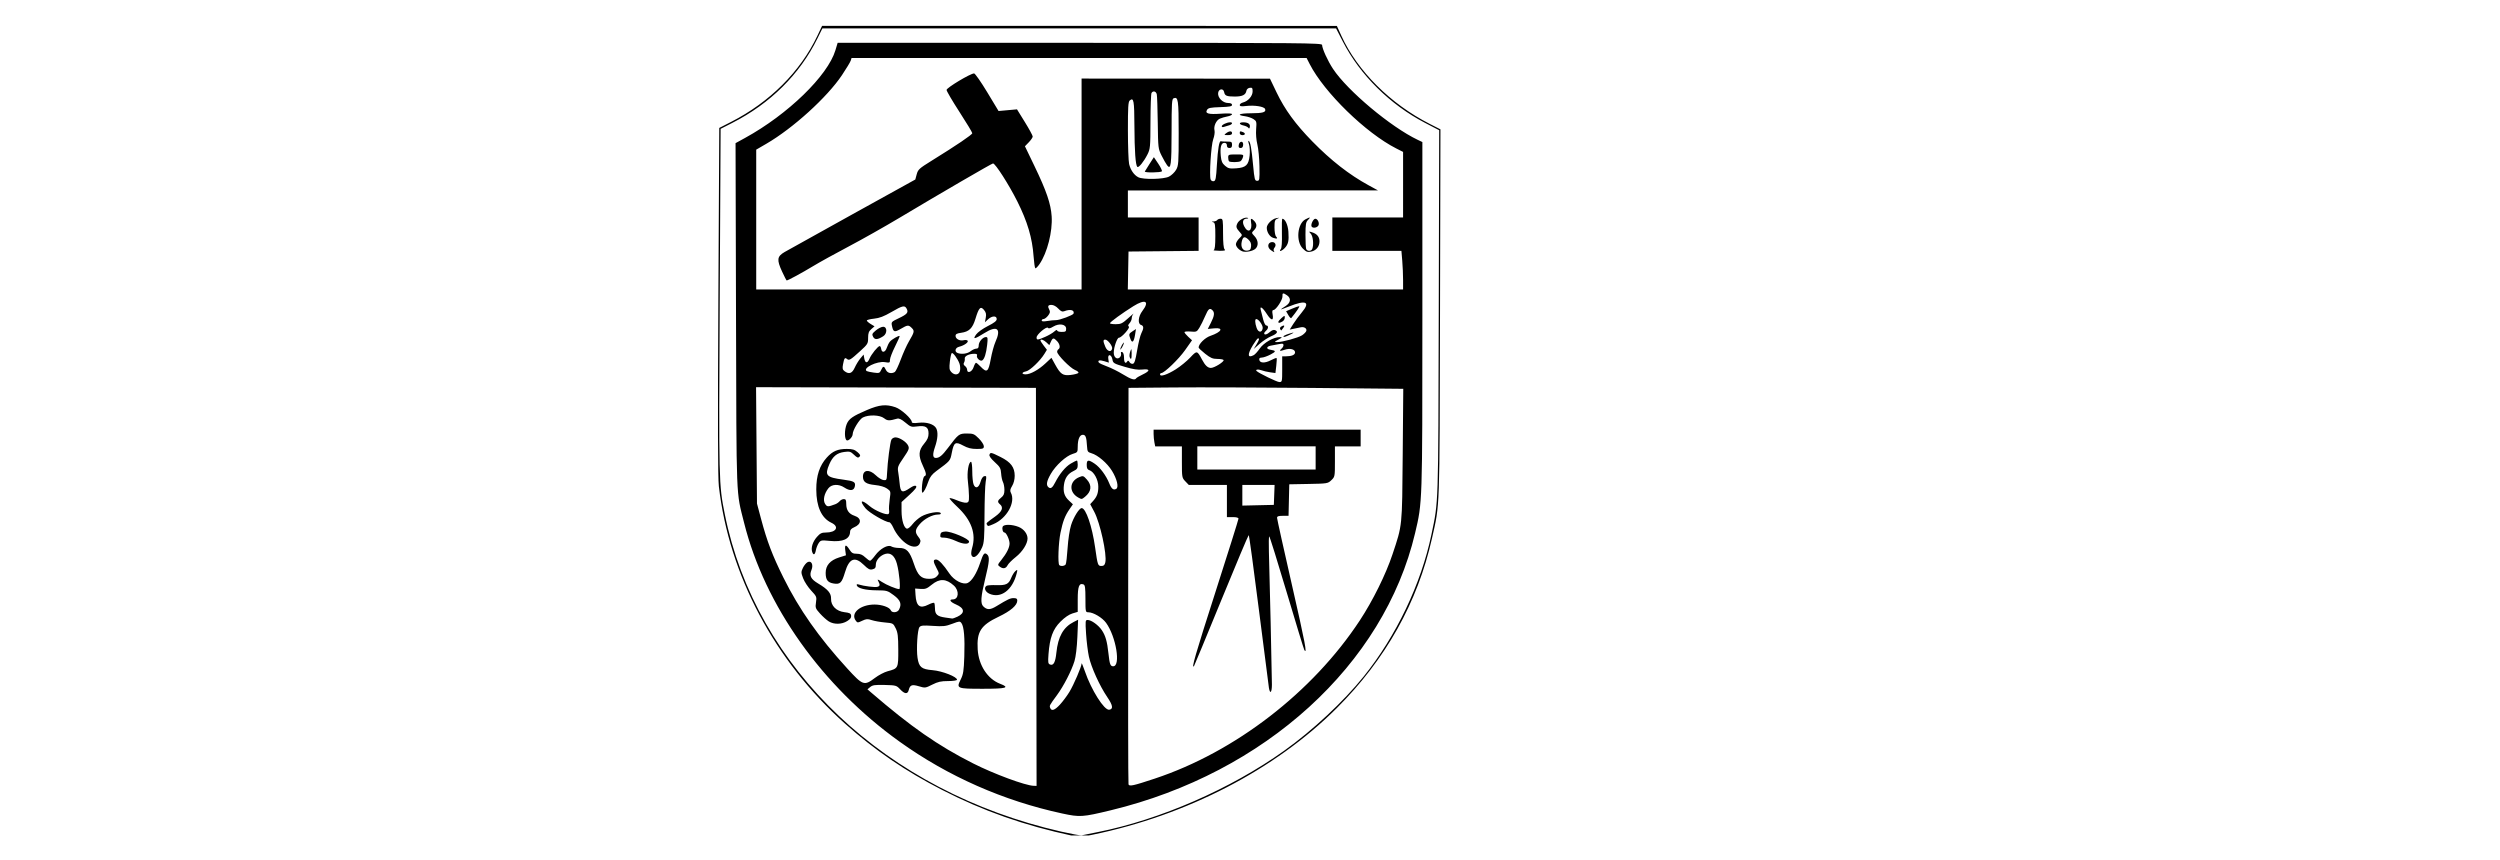 <?xml version="1.0" encoding="UTF-8" standalone="no"?>
<!-- Created with Inkscape (http://www.inkscape.org/) -->

<svg
   version="1.1"
   id="svg1"
   width="1244.16"
   height="428.16"
   viewBox="0 0 1244.16 428.16"
   sodipodi:docname="SWJTU_logo_horizontal.png"
   xmlns:inkscape="http://www.inkscape.org/namespaces/inkscape"
   xmlns:sodipodi="http://sodipodi.sourceforge.net/DTD/sodipodi-0.dtd"
   xmlns="http://www.w3.org/2000/svg"
   xmlns:svg="http://www.w3.org/2000/svg">
  <defs
     id="defs1">
    <clipPath
       clipPathUnits="userSpaceOnUse"
       id="clipPath10">
      <rect
         style="fill:#000000;fill-opacity:0.097"
         id="rect10"
         width="361.431"
         height="404.553"
         x="35.048"
         y="13.356" />
    </clipPath>
  </defs>
  <sodipodi:namedview
     id="namedview1"
     pagecolor="#ffffff"
     bordercolor="#000000"
     borderopacity="0.25"
     inkscape:showpageshadow="2"
     inkscape:pageopacity="0.0"
     inkscape:pagecheckerboard="0"
     inkscape:deskcolor="#d1d1d1"
     showgrid="false"
     showguides="true">
    <sodipodi:guide
       position="1245.157,426.017"
       orientation="0,-1"
       id="guide4"
       inkscape:locked="false" />
  </sodipodi:namedview>
  <g
     inkscape:groupmode="layer"
     inkscape:label="Image"
     id="g1">
    <g
       id="g3"
       clip-path="url(#clipPath10)"
       transform="translate(321.469,-2.143)">
      <g
         inkscape:label="Clip"
         id="g2">
        <path
           style="fill:#000000"
           d="m 212.316,418.087 c -24.108,-5.169 -44.435,-12.316 -64.96,-22.843 -18.382,-9.427 -33.212,-19.561 -48.357,-33.043 -34.881,-31.051 -57.665,-73.942 -62.724,-118.08 -0.491,-4.286 -0.564,-31.486 -0.245,-92.194 l 0.452,-86.114 5.837,-2.978 c 19.291,-9.842 34.516,-25.028 42.985,-42.875 l 2.354,-4.96 128.089,0.022 128.089,0.022 2.24,4.908 c 8.006,17.542 24.403,33.893 43.974,43.851 l 5.341,2.717 -0.213,91.52 c -0.233,99.971 -0.031,94.327 -3.999,112.02 -7.149,31.876 -23.053,60.226 -47.404,84.5 -30.743,30.646 -74.53,53.328 -121.678,63.029 -3.344,0.688 -6.265,1.22 -6.49,1.183 -0.225,-0.038 -1.706,-0.346 -3.29,-0.686 z m 12.48,-1.836 c 30.959,-6.123 66.202,-21.498 92.791,-40.48 14.236,-10.163 29.52,-24.423 39.584,-36.932 16.215,-20.154 28.584,-46.078 33.742,-70.718 3.525,-16.84 3.391,-12.764 3.63,-110.507 l 0.222,-90.667 -7.005,-3.64 c -17.399,-9.04 -32.414,-23.885 -40.931,-40.467 l -3.369,-6.56 H 215.628 87.796 l -2.442,4.96 c -8.786,17.845 -23.461,32.408 -42.377,42.056 l -5.818,2.967 -0.45,85.568 c -0.476,90.515 -0.457,91.309 2.498,106.079 15.417,77.063 80.166,138.226 167.348,158.081 5.104,1.162 9.712,2.009 10.24,1.882 0.528,-0.127 4.128,-0.858 8,-1.624 z m -17.6,-9.256 C 177.897,400.678 150.403,388.545 126.289,371.289 87.665,343.649 59.191,303.599 48.847,262.362 c -4.053,-16.156 -3.779,-9.155 -4.03,-103.129 l -0.229,-85.849 4.728,-2.595 c 21.333,-11.708 41.181,-30.973 44.981,-43.658 l 1.101,-3.674 H 215.937 c 111.427,0 120.54,0.08 120.554,1.053 0.027,1.841 2.837,7.992 5.455,11.937 7.229,10.897 28.704,28.883 42.125,35.284 l 2.325,1.109 v 86.249 c 0,93.807 0.029,92.948 -3.628,108.394 -15.497,65.466 -74.732,119.392 -151.506,137.929 -14.028,3.387 -15.311,3.471 -24.066,1.584 z m -12.958,-112.793 -0.162,-99.04 -69.641,-0.163 -69.641,-0.163 0.23,28.963 0.23,28.963 2.028,7.604 c 2.995,11.227 5.622,18.13 11.109,29.196 7.858,15.847 17.576,29.681 31.765,45.22 7.799,8.541 8.458,8.768 13.795,4.738 1.837,-1.387 4.67,-2.877 6.295,-3.312 5.336,-1.427 5.353,-1.462 5.326,-10.676 -0.02,-6.75 -0.237,-8.565 -1.28,-10.69 -1.236,-2.519 -1.323,-2.566 -5.416,-2.927 -2.288,-0.202 -5.229,-0.725 -6.536,-1.162 -2.035,-0.68 -2.713,-0.634 -4.726,0.321 -2.258,1.071 -2.384,1.068 -3.224,-0.081 -2.727,-3.729 2.286,-7.991 9.399,-7.991 3.616,0 7.475,1.368 8.044,2.851 0.537,1.399 3.268,1.232 4.06,-0.249 1.501,-2.805 0.82,-4.724 -2.57,-7.242 -3.103,-2.304 -3.441,-2.401 -8.479,-2.436 -5.551,-0.038 -9.445,-0.993 -9.915,-2.431 -0.204,-0.622 0.091,-0.748 1.043,-0.446 2.45,0.778 7.943,1.472 9.149,1.156 1.365,-0.357 1.481,-0.992 0.513,-2.802 -0.607,-1.134 -0.411,-1.096 1.76,0.337 2.281,1.506 7.29,3.582 8.642,3.582 0.796,0 0.039,-8.332 -1.148,-12.636 -1.063,-3.857 -3.018,-5.578 -5.598,-4.93 -2.607,0.654 -4.893,3.16 -4.893,5.363 0,1.55 -0.331,2.021 -1.652,2.353 -1.357,0.341 -2.132,-0.057 -4.344,-2.228 -4.451,-4.368 -7.278,-3.248 -9.348,3.705 -1.57,5.272 -2.412,6.11 -5.619,5.59 -2.984,-0.484 -3.997,-1.825 -3.997,-5.291 0,-3.711 2.233,-6.277 6.687,-7.68 l 3.407,-1.074 -0.331,-2.466 c -0.401,-2.99 0.353,-3.119 2.1,-0.362 1.076,1.698 1.707,2.055 3.63,2.055 1.665,0 2.853,0.501 4.172,1.76 1.015,0.968 2.117,1.742 2.45,1.721 0.333,-0.021 1.469,-1.221 2.525,-2.666 2.446,-3.346 6.368,-5.503 8.071,-4.439 0.655,0.409 2.401,0.744 3.879,0.744 3.69,0 5.245,1.659 7.278,7.764 1.978,5.941 3.644,7.596 7.639,7.596 1.91,0 3.043,-0.385 3.891,-1.322 1.17,-1.293 1.166,-1.379 -0.223,-4 -1.735,-3.276 -1.782,-4.278 -0.201,-4.278 1.251,0 3.555,2.434 6.626,7 2.303,3.423 6.759,5.712 9.07,4.659 2.072,-0.944 4.453,-4.753 6.156,-9.849 1.613,-4.823 2.141,-5.493 3.466,-4.393 1.409,1.169 1.24,3.387 -0.933,12.288 -2.143,8.776 -2.38,12.143 -0.956,13.567 1.861,1.861 3.441,1.856 6.528,-0.023 5.808,-3.535 6.908,-4.049 8.658,-4.049 1.32,0 1.77,0.313 1.77,1.231 0,2.334 -3.269,5.167 -9.257,8.022 -8.915,4.25 -10.974,7.458 -10.445,16.271 0.474,7.907 4.926,14.727 11.171,17.111 5.052,1.929 3.128,2.485 -8.613,2.485 -12.963,0 -13.26,-0.124 -11.019,-4.611 1.298,-2.599 1.554,-4.231 1.8,-11.468 0.315,-9.295 -0.158,-14.865 -1.408,-16.575 -0.772,-1.055 -1.026,-1.038 -4.603,0.317 -3.302,1.25 -4.532,1.383 -9.622,1.039 -4.895,-0.331 -5.973,-0.23 -6.686,0.629 -0.993,1.197 -1.607,10.943 -0.96,15.254 0.698,4.654 1.978,5.705 7.5,6.156 4.808,0.393 12.357,3.366 12.139,4.78 -0.055,0.354 -2.042,0.64 -4.45,0.64 -3.48,0 -5.053,0.354 -7.857,1.769 -3.414,1.723 -3.588,1.744 -6.643,0.825 -3.468,-1.044 -4.426,-0.683 -5.077,1.912 -0.534,2.128 -2.038,1.98 -4.281,-0.421 -1.794,-1.921 -2.079,-2.001 -7.665,-2.144 -4.807,-0.123 -6.039,0.05 -7.193,1.011 l -1.392,1.16 1.701,1.464 c 20.122,17.322 33.25,26.46 50.795,35.357 10.396,5.272 26.104,11.087 30.227,11.191 l 1.442,0.036 z M 91.036,311.422 c -1.056,-0.647 -3.028,-2.405 -4.382,-3.908 -2.306,-2.56 -2.435,-2.914 -2.034,-5.587 0.409,-2.728 0.304,-2.987 -2.391,-5.867 -1.55,-1.657 -3.344,-4.39 -3.987,-6.072 -1.088,-2.849 -1.097,-3.207 -0.135,-5.224 0.568,-1.191 1.609,-2.474 2.314,-2.851 1.873,-1.003 3.027,1.271 1.956,3.856 -1.197,2.891 -0.377,4.548 3.353,6.778 4.85,2.899 6.492,4.846 6.389,7.58 -0.13,3.447 2.634,6.214 6.669,6.678 2.567,0.295 3.162,0.604 3.322,1.725 0.139,0.978 -0.428,1.751 -1.996,2.72 -2.706,1.672 -6.512,1.745 -9.079,0.173 z m 79.84,-13.82 c -2.119,-0.955 -2.824,-3.024 -1.343,-3.939 0.405,-0.251 2.556,-0.397 4.78,-0.325 4.927,0.16 6.202,-0.46 7.471,-3.633 0.54,-1.35 1.487,-2.871 2.103,-3.379 1.036,-0.854 1.086,-0.778 0.657,0.996 -2.04,8.446 -7.922,12.869 -13.669,10.279 z m 5.275,-13.404 c -1.233,-0.902 -1.217,-0.975 0.714,-3.378 2.644,-3.29 4.092,-6.198 4.092,-8.217 0,-1.859 -1.651,-5.44 -2.508,-5.44 -0.795,0 -1.357,-1.751 -0.923,-2.88 0.496,-1.293 4.595,-1.252 7.923,0.079 2.601,1.041 4.483,3.495 4.454,5.809 -0.032,2.603 -2.553,6.567 -5.816,9.147 -1.863,1.473 -3.697,3.298 -4.075,4.056 -0.86,1.724 -2.229,2.017 -3.86,0.824 z m -14.182,-5.883 c -0.213,-0.554 -0.06,-2.1 0.34,-3.434 2.126,-7.096 -0.326,-13.924 -7.364,-20.508 -2.311,-2.162 -4.036,-4.095 -3.835,-4.297 0.202,-0.202 1.837,0.266 3.634,1.039 1.797,0.773 3.894,1.316 4.659,1.207 1.224,-0.174 1.388,-0.585 1.352,-3.398 -0.022,-1.76 -0.27,-5.072 -0.55,-7.36 -0.523,-4.272 0.351,-9.6 1.575,-9.6 0.339,0 0.615,2.14 0.615,4.758 0,2.617 0.289,5.518 0.642,6.447 0.923,2.429 2.614,1.807 3.48,-1.28 0.455,-1.621 1.149,-2.638 1.899,-2.783 1.076,-0.207 1.135,0.053 0.651,2.875 -0.292,1.706 -0.553,9.151 -0.579,16.543 -0.04,11.381 -0.22,13.829 -1.175,15.977 -1.95,4.385 -4.445,6.165 -5.346,3.815 z m -79.258,-1.566 c -0.656,-2.067 0.294,-5.026 2.372,-7.393 1.584,-1.804 2.375,-2.192 4.461,-2.192 5.201,0 6.84,-2.912 2.736,-4.86 -4.924,-2.337 -7.499,-8.017 -7.515,-16.58 -0.013,-6.891 1.629,-11.872 5.229,-15.862 2.883,-3.195 5.437,-4.298 9.946,-4.298 2.793,0 3.87,0.316 5.301,1.555 1.436,1.244 1.636,1.717 1,2.364 -0.639,0.649 -1.169,0.451 -2.69,-1.007 -1.713,-1.641 -2.184,-1.775 -4.928,-1.399 -3.602,0.494 -5.669,2.199 -7.343,6.059 -2.446,5.638 -1.583,6.583 7.045,7.722 5.365,0.708 6.164,1.215 5.581,3.538 -0.511,2.036 -2.46,2.174 -5.189,0.367 -2.814,-1.864 -6.304,-1.691 -7.944,0.394 -2.093,2.66 -2.779,5.982 -1.606,7.772 0.993,1.516 1.371,1.526 5.096,0.135 0.718,-0.268 1.69,-0.95 2.158,-1.515 0.469,-0.565 1.393,-1.027 2.054,-1.027 0.963,0 1.202,0.479 1.202,2.418 0,3.063 1.329,4.968 4.105,5.884 3.687,1.217 3.562,4.192 -0.241,5.768 -1.223,0.507 -1.944,1.267 -1.944,2.05 0,3.741 -3.516,5.356 -10.199,4.684 -4.084,-0.41 -4.435,-0.343 -5.401,1.037 -0.568,0.811 -1.211,2.421 -1.428,3.577 -0.446,2.379 -1.247,2.728 -1.856,0.808 z m 47.365,-3.721 c -2.64,-1.61 -5.523,-5.027 -6.977,-8.27 -0.669,-1.493 -1.567,-2.714 -1.994,-2.714 -1.914,0 -10.033,-4.744 -11.812,-6.901 -3.293,-3.995 -2.081,-4.657 2.051,-1.12 2.579,2.207 8.267,4.594 9.351,3.923 0.313,-0.193 0.45,-1.006 0.306,-1.807 -0.144,-0.8 -0.008,-3.268 0.304,-5.484 0.562,-3.995 0.55,-4.04 -1.316,-5.369 -1.195,-0.851 -3.407,-1.498 -6.06,-1.773 -4.422,-0.458 -5.934,-1.523 -5.934,-4.183 0,-3.443 3.194,-3.776 6.38,-0.665 1.251,1.221 2.991,2.301 3.867,2.4 1.511,0.17 1.601,-0.002 1.743,-3.34 0.242,-5.657 1.528,-15.584 2.177,-16.8 0.329,-0.616 1.235,-1.119 2.015,-1.118 2.005,0.003 5.473,2.268 6.319,4.126 0.634,1.393 0.368,2.08 -2.342,6.046 -2.849,4.17 -3.027,4.663 -2.605,7.23 0.249,1.515 0.561,3.982 0.695,5.481 0.408,4.589 1.247,4.975 5.109,2.354 1.69,-1.147 2.619,-1.438 3.09,-0.967 0.471,0.471 -0.518,1.764 -3.288,4.301 l -3.961,3.628 v 4.4 c 0,4.783 1.292,8.838 2.815,8.838 0.528,0 1.74,-1.022 2.693,-2.272 0.953,-1.249 2.912,-2.96 4.353,-3.801 3.002,-1.753 8.93,-2.788 9.616,-1.679 0.282,0.457 -0.204,0.717 -1.358,0.726 -2.753,0.021 -6.702,2.087 -9.003,4.708 -2.429,2.766 -2.573,4.072 -0.712,6.437 1.131,1.438 1.242,1.995 0.654,3.286 -0.872,1.915 -3.403,2.07 -6.176,0.379 z m 24.096,-1.696 c -1.883,-0.885 -4.423,-1.609 -5.645,-1.609 -1.937,0 -2.195,-0.184 -2.016,-1.44 0.162,-1.141 0.67,-1.474 2.445,-1.605 2.796,-0.206 11.84,3.595 11.84,4.977 0,1.548 -2.947,1.404 -6.624,-0.323 z m 15.549,-8.064 c -0.493,-0.798 -0.464,-0.827 4.034,-4.048 3.529,-2.526 4.318,-4.545 2.4,-6.137 -1.347,-1.118 -1.203,-1.865 0.64,-3.314 1.229,-0.967 1.6,-1.85 1.6,-3.814 0,-1.406 -0.325,-3.163 -0.722,-3.904 -0.397,-0.742 -0.808,-2.667 -0.913,-4.278 -0.167,-2.567 -0.561,-3.266 -3.185,-5.653 -1.905,-1.733 -2.861,-3.072 -2.628,-3.68 0.494,-1.287 0.739,-1.237 5.527,1.14 5.091,2.527 7.041,5.12 7.038,9.36 -0.001,1.819 -0.494,3.751 -1.288,5.053 -0.971,1.592 -1.127,2.404 -0.638,3.318 2.539,4.745 -1.986,12.876 -8.734,15.696 -2.738,1.144 -2.595,1.132 -3.132,0.263 z m -32.274,-19.903 c 0.21,-2.192 0.72,-4.072 1.144,-4.213 1.128,-0.376 0.947,-1.551 -0.829,-5.365 -2.272,-4.881 -2.119,-7.489 0.634,-10.784 1.712,-2.05 2.24,-3.265 2.24,-5.158 0,-3.161 -1.485,-4.07 -5.702,-3.49 -2.825,0.388 -3.22,0.259 -5.818,-1.912 -1.979,-1.653 -3.173,-2.219 -4.114,-1.949 -3.966,1.137 -4.812,1.109 -6.498,-0.217 -2.117,-1.666 -7.689,-1.851 -10.588,-0.352 -1.749,0.905 -5.014,6.286 -5.033,8.296 -0.013,1.348 -1.981,3.441 -2.904,3.087 -1.226,-0.47 -1.258,-5.271 -0.055,-8.15 1.101,-2.634 3.032,-3.967 10.117,-6.985 6.207,-2.644 9.447,-2.956 14.124,-1.363 2.895,0.986 8.152,5.75 8.152,7.387 0,0.522 1.026,0.622 3.449,0.337 3.914,-0.46 7.595,0.704 8.688,2.746 1.009,1.886 0.797,5.213 -0.589,9.243 -1.306,3.796 -1.18,5.52 0.403,5.52 1.733,0 3.192,-1.2 5.992,-4.927 5.241,-6.979 5.573,-7.233 9.453,-7.233 3.184,0 3.684,0.208 5.96,2.485 1.367,1.367 2.485,3.095 2.485,3.84 0,1.219 -0.36,1.355 -3.593,1.355 -2.675,0 -4.388,-0.433 -6.703,-1.692 -3.876,-2.109 -4.621,-1.632 -5.654,3.622 -0.796,4.048 -0.65,3.876 -7.729,9.104 -2.071,1.53 -3.156,2.93 -3.862,4.987 -1.182,3.441 -2.409,5.74 -3.064,5.74 -0.265,0 -0.311,-1.781 -0.103,-3.958 z M 253.22,389.624 c 39.943,-13.245 78.524,-42.989 101.982,-78.622 6.547,-9.944 13.006,-23.002 16.345,-33.044 4.918,-14.79 4.76,-13.238 5.065,-49.598 l 0.275,-32.722 -45.646,-0.441 c -25.105,-0.242 -55.87,-0.349 -68.366,-0.238 l -22.72,0.203 -0.164,98.24 c -0.09,54.032 -0.019,98.623 0.159,99.091 0.424,1.114 2.295,0.704 13.069,-2.869 z m 56.803,-45.182 c -0.195,-1.144 -2.45,-18.712 -5.01,-39.04 -2.56,-20.328 -4.829,-36.96 -5.04,-36.96 -0.212,0 -6.37,14.616 -13.685,32.48 -7.315,17.864 -13.415,32.6 -13.556,32.747 -1.413,1.475 0.614,-5.534 10.569,-36.538 6.367,-19.829 11.576,-36.412 11.576,-36.851 0,-0.519 -1.006,-0.798 -2.88,-0.798 h -2.88 v -8 -8 h -9.48 -9.48 l -1.72,-1.795 c -1.674,-1.747 -1.72,-2.002 -1.72,-9.6 v -7.805 h -6.64 -6.64 l -0.4,-2 c -0.22,-1.1 -0.4,-2.972 -0.4,-4.16 v -2.16 h 51.52 51.52 v 4.16 4.16 h -6.4 -6.4 v 7.56 c 0,7.429 -0.031,7.59 -1.776,9.262 -1.741,1.668 -1.967,1.705 -11.36,1.88 l -9.584,0.178 -0.18,7.84 -0.18,7.84 h -2.86 c -2.158,0 -2.86,0.244 -2.86,0.993 0,0.546 3.327,15.555 7.394,33.353 6.572,28.765 7.759,34.999 6.172,32.412 -0.245,-0.399 -4.179,-13.279 -8.743,-28.621 -4.564,-15.343 -8.482,-27.896 -8.708,-27.896 -0.226,0 -0.304,3.384 -0.174,7.52 0.354,11.254 1.506,62.012 1.503,66.24 -0.003,3.984 -0.92,4.966 -1.495,1.6 z m 2.64,-96 0.187,-4.96 h -8.027 -8.027 v 5.14 5.14 l 7.84,-0.18 7.84,-0.18 z m 20.613,-18.4 v -5.76 h -29.44 -29.44 v 5.76 5.76 h 29.44 29.44 z m -127.211,122.72 c 1.382,-1.496 3.483,-4.317 4.669,-6.27 2.186,-3.598 6.049,-12.594 6.079,-14.157 0.009,-0.469 0.735,1.255 1.613,3.833 3.165,9.293 9.631,19.536 12.107,19.18 2.137,-0.308 1.852,-2.161 -0.973,-6.321 -3.783,-5.57 -7.986,-14.836 -9.121,-20.105 -0.531,-2.464 -1.163,-7.576 -1.405,-11.36 -0.419,-6.543 -0.379,-6.88 0.807,-6.88 1.787,0 5.324,2.552 7.014,5.06 1.86,2.76 2.67,5.603 3.32,11.658 0.573,5.331 0.942,6.323 2.353,6.323 3.857,0 1.447,-14.731 -3.535,-21.608 -1.885,-2.603 -6.381,-5.272 -8.879,-5.272 -1.349,0 -1.398,-0.237 -1.398,-6.74 0,-5.426 -0.189,-6.813 -0.968,-7.112 -2.178,-0.836 -2.872,0.958 -2.872,7.429 v 6.22 l -2.656,0.796 c -1.69,0.506 -3.856,1.998 -5.955,4.101 -3.771,3.779 -5.317,7.992 -5.936,16.17 -0.312,4.124 -0.214,4.76 0.788,5.145 1.704,0.654 2.642,-1.109 3.132,-5.883 0.821,-8.01 3.469,-12.706 8.64,-15.317 l 2.173,-1.098 -0.362,8.545 c -0.221,5.222 -0.782,9.911 -1.444,12.06 -1.495,4.854 -5.372,12.378 -8.742,16.965 -3.747,5.099 -3.783,5.167 -3.332,6.342 0.655,1.706 2.247,1.151 4.882,-1.702 z m -51.015,-43.729 c 3.848,-1.826 3.553,-4.227 -0.746,-6.07 -2.882,-1.235 -3.69,-2.52 -1.586,-2.52 2.973,0 3.305,-4.349 0.525,-6.88 -3.842,-3.497 -7.128,-3.625 -11.028,-0.429 -2.392,1.96 -3.19,2.263 -5.525,2.094 l -2.729,-0.197 0.195,3.175 c 0.346,5.63 2.149,7.006 6.365,4.855 1.384,-0.706 2.697,-1.105 2.916,-0.885 0.22,0.22 0.399,1.468 0.399,2.774 0,2.934 1.146,3.96 5.033,4.505 1.632,0.229 3.212,0.454 3.511,0.501 0.299,0.047 1.501,-0.369 2.671,-0.924 z m 53.835,-26.015 c 0.267,-0.431 0.696,-4.103 0.955,-8.16 0.272,-4.262 1.003,-9.073 1.732,-11.396 1.238,-3.945 4.049,-8.46 5.266,-8.46 2.094,0 5.192,9.052 6.681,19.52 1.281,9.008 1.375,9.28 3.189,9.28 1.134,0 1.605,-0.449 1.905,-1.818 0.866,-3.945 -2.578,-19.638 -5.523,-25.163 l -2.009,-3.769 1.297,-1.425 c 2.091,-2.296 2.737,-4.024 2.737,-7.314 0,-3.444 -2.197,-7.466 -4.472,-8.188 -0.961,-0.305 -1.288,-0.966 -1.288,-2.606 0,-2.649 0.785,-2.766 3.983,-0.593 2.656,1.805 5.682,5.893 7.236,9.778 1.103,2.756 2.126,3.548 3.493,2.703 1.315,-0.813 0.338,-4.895 -2.136,-8.925 -2.368,-3.857 -7.06,-7.879 -10.254,-8.79 -1.819,-0.519 -2.017,-0.832 -2.171,-3.43 -0.271,-4.596 -0.689,-5.739 -2.099,-5.739 -1.577,0 -2.532,2.272 -2.532,6.02 0,2.628 -0.1,2.767 -2.499,3.486 -3.299,0.988 -8.489,5.728 -10.914,9.967 -2.1,3.67 -2.422,5.576 -1.125,6.652 1.089,0.904 1.962,0.264 3.337,-2.445 2.145,-4.223 5.111,-7.807 7.731,-9.343 1.442,-0.845 2.813,-1.537 3.046,-1.537 0.233,0 0.424,0.955 0.424,2.121 0,1.789 -0.346,2.287 -2.209,3.175 -2.719,1.297 -4.2,3.464 -4.648,6.801 -0.477,3.555 0.21,5.719 2.493,7.851 l 1.963,1.834 -1.65,2.389 c -2.289,3.315 -3.347,6.07 -4.53,11.802 -1.018,4.928 -1.398,15.274 -0.592,16.08 0.703,0.703 2.663,0.483 3.182,-0.357 z m 6.311,-33.239 c -4.779,-2.628 -4.571,-8.111 0.387,-10.165 1.945,-0.806 2.12,-0.751 3.865,1.202 2.604,2.914 2.26,5.957 -0.967,8.571 -1.605,1.3 -1.628,1.303 -3.285,0.391 z m 101.44,-63.897 v -6.4 l 1.76,-0.009 c 3.003,-0.015 4.64,-0.711 4.64,-1.974 0,-1.565 -2.579,-2.199 -5.212,-1.281 -2.343,0.817 -2.926,0.601 -1.523,-0.564 0.537,-0.445 0.975,-1.239 0.975,-1.764 0,-0.737 -0.474,-0.858 -2.08,-0.531 -1.144,0.233 -3.029,0.586 -4.189,0.786 -2.227,0.383 -2.483,1.678 -0.398,2.014 3.066,0.493 3.11,0.887 0.267,2.386 -1.584,0.835 -3.549,1.531 -4.367,1.547 -1.063,0.021 -1.426,0.348 -1.273,1.149 0.314,1.648 2.783,1.724 5.748,0.179 1.433,-0.747 2.723,-1.242 2.865,-1.099 0.143,0.143 0.069,1.881 -0.164,3.863 l -0.424,3.604 -2.633,-0.366 c -1.448,-0.201 -3.434,-0.669 -4.413,-1.04 -1.558,-0.59 -3.075,-0.331 -2.326,0.398 1.125,1.095 10.163,5.484 11.307,5.492 1.398,0.009 1.44,-0.178 1.44,-6.391 z m -72.686,4.554 c 0.192,-0.311 1.649,-1.177 3.238,-1.923 3.855,-1.812 3.788,-2.911 -0.152,-2.466 -2.211,0.25 -4.61,-0.12 -8.795,-1.357 -5.387,-1.592 -5.776,-1.822 -6.085,-3.607 -0.457,-2.641 -2.452,-3.015 -2.066,-0.387 l 0.28,1.907 -2.306,-0.708 c -2.313,-0.71 -3.392,-0.451 -2.711,0.651 0.2,0.324 2.034,1.198 4.075,1.943 2.041,0.744 5.578,2.5 7.86,3.903 4.139,2.544 6.001,3.115 6.663,2.044 z m -28.801,-2.659 c 0.362,-0.357 -0.29,-0.955 -1.669,-1.531 -2.414,-1.009 -8.845,-7.565 -8.845,-9.018 0,-0.479 0.288,-1.049 0.64,-1.266 1.044,-0.645 0.732,-2.54 -0.665,-4.039 -1.685,-1.809 -2.164,-1.765 -3.098,0.286 l -0.769,1.687 -1.455,-1.367 c -1.402,-1.317 -2.973,-1.818 -2.973,-0.948 0,0.231 0.724,1.369 1.609,2.529 l 1.609,2.11 -1.224,2.013 c -2.107,3.464 -7.209,8.339 -9.13,8.724 -2.263,0.453 -2.401,1.485 -0.199,1.485 2.35,0 6.43,-2.261 9.847,-5.458 l 2.971,-2.779 1.825,3.318 c 2.685,4.881 3.872,5.682 7.731,5.221 1.76,-0.21 3.467,-0.646 3.793,-0.968 z m 48.59,-1.881 c 2.25,-1.421 5.452,-4.039 7.116,-5.817 3.338,-3.569 3.442,-3.551 5.872,1.003 1.581,2.963 2.855,4.16 4.432,4.16 1.719,0 6.777,-3.163 6.297,-3.939 -0.184,-0.298 -1.588,-0.541 -3.119,-0.541 -2.285,0 -3.369,-0.462 -6.042,-2.575 -1.792,-1.416 -3.257,-2.814 -3.257,-3.105 0,-1.746 3.154,-4.872 5.84,-5.789 5.68,-1.939 6.825,-4.225 1.879,-3.75 l -3.161,0.304 1.561,-3.081 c 1.733,-3.42 1.941,-5.048 0.793,-6.196 -1.373,-1.373 -2.086,-0.807 -3.679,2.923 -0.862,2.018 -2.158,4.624 -2.88,5.792 -1.24,2.004 -1.483,2.108 -4.353,1.854 -1.672,-0.148 -3.04,-0.007 -3.04,0.313 0,0.32 0.844,1.358 1.877,2.306 l 1.877,1.724 -3.481,4.941 c -3.16,4.485 -10.325,11.379 -11.825,11.379 -0.334,0 -0.607,0.324 -0.607,0.72 0,1.277 3.634,0.07 7.903,-2.626 z m -107.447,0.737 c 0.219,-0.995 0.09,-2.616 -0.285,-3.604 -0.946,-2.488 -3.204,-5.547 -3.815,-5.169 -0.279,0.172 -0.706,2.077 -0.95,4.234 -0.365,3.229 -0.25,4.135 0.655,5.134 1.701,1.879 3.918,1.579 4.396,-0.595 z m -52.393,-1.532 c 0.669,-1.485 1.937,-3.556 2.817,-4.603 l 1.6,-1.902 0.32,1.83 c 0.449,2.569 1.592,2.672 2.602,0.234 0.917,-2.214 4.224,-6.299 5.1,-6.299 0.291,0 0.621,0.648 0.734,1.44 0.298,2.099 2.021,1.761 2.765,-0.543 0.352,-1.091 1.052,-2.478 1.553,-3.082 0.956,-1.151 4.485,-3.189 4.865,-2.809 0.121,0.121 -0.914,2.477 -2.299,5.234 -1.386,2.758 -2.52,5.729 -2.52,6.603 0,1.493 -0.152,1.563 -2.496,1.167 -3.9,-0.659 -11.372,3.018 -9.049,4.454 0.307,0.19 1.868,0.525 3.468,0.744 2.695,0.369 2.965,0.275 3.676,-1.285 0.956,-2.098 1.44,-2.115 2.365,-0.084 0.742,1.629 2.794,2.115 4.463,1.056 0.455,-0.289 1.784,-3.092 2.955,-6.23 1.17,-3.138 2.976,-7.146 4.012,-8.906 2.776,-4.714 2.904,-5.302 1.472,-6.735 -1.633,-1.633 -2.067,-1.6 -5.514,0.42 -3.127,1.832 -3.709,1.637 -4.361,-1.463 -0.412,-1.957 -0.309,-2.072 3.411,-3.84 4.178,-1.985 4.901,-2.867 3.894,-4.749 -0.96,-1.793 -1.998,-1.563 -7.586,1.684 -3.743,2.175 -5.939,3.012 -8.625,3.29 -1.982,0.205 -3.604,0.624 -3.604,0.932 0,0.308 0.86,1.083 1.912,1.722 l 1.912,1.163 -1.592,1.384 c -1.27,1.104 -1.592,1.987 -1.592,4.367 0,2.838 -0.191,3.156 -3.933,6.564 -4.898,4.46 -5.513,4.826 -6.604,3.921 -1.05,-0.872 -1.369,-0.427 -1.963,2.738 -0.369,1.965 -0.227,2.601 0.742,3.335 2.237,1.694 3.787,1.161 5.1,-1.753 z m 9.165,-15.317 c -0.688,-1.285 -0.541,-1.63 1.377,-3.231 1.181,-0.986 2.806,-1.792 3.611,-1.792 2.064,0 2.081,3.421 0.024,4.719 -2.804,1.769 -4.184,1.852 -5.012,0.304 z m 49.972,15.137 c 0.407,-1.232 0.951,-2.24 1.21,-2.24 0.259,0 1.298,0.864 2.31,1.92 3.111,3.247 3.857,2.69 5.038,-3.769 0.572,-3.129 1.611,-6.945 2.307,-8.48 3.047,-6.715 0.9,-8.452 -5.492,-4.444 -4.972,3.117 -5.932,3.275 -4.078,0.671 0.775,-1.089 3.325,-2.92 5.804,-4.168 3.238,-1.631 4.421,-2.567 4.421,-3.498 0,-1.76 -2.375,-1.667 -4.335,0.168 l -1.538,1.44 0.424,-2.271 c 0.327,-1.755 0.132,-2.628 -0.858,-3.84 -1.707,-2.09 -2.583,-1.203 -4.253,4.308 -1.469,4.849 -3.175,6.507 -7.255,7.054 -2.027,0.272 -2.665,0.638 -2.665,1.531 0,1.523 2.115,2.634 4.077,2.142 0.849,-0.213 1.728,-0.089 1.954,0.276 0.486,0.786 -1.788,2.376 -4.271,2.986 -1.95,0.48 -2.427,2.461 -0.748,3.105 1.993,0.765 4.894,0.367 6.493,-0.892 0.895,-0.704 2.164,-1.28 2.821,-1.28 0.847,0 1.194,-0.465 1.194,-1.6 0,-1.811 2.034,-4.16 3.603,-4.16 0.898,0 0.981,0.542 0.601,3.9 -0.492,4.353 -1.352,7.044 -2.47,7.735 -0.996,0.615 -3.02,-1.277 -2.583,-2.415 0.241,-0.628 -0.147,-0.9 -1.282,-0.9 -2.692,0 -5.011,1.158 -4.806,2.399 0.101,0.616 -0.069,1.524 -0.377,2.018 -0.374,0.597 -0.208,1.156 0.496,1.671 0.582,0.425 1.058,1.246 1.058,1.823 0,2.069 2.422,1.168 3.2,-1.191 z m 81.408,-8.456 c 0.599,-3.589 1.535,-7.388 2.08,-8.443 1.292,-2.498 1.254,-3.732 -0.128,-4.17 -1.766,-0.561 -1.423,-4.233 0.649,-6.949 3.76,-4.93 1.498,-6.128 -4.492,-2.377 -5.631,3.526 -11.595,7.869 -11.641,8.476 -0.02,0.264 1.272,0.48 2.871,0.48 2.568,0 3.297,-0.353 6.24,-3.018 1.833,-1.66 2.973,-2.61 2.533,-2.112 -0.44,0.498 -0.8,1.474 -0.8,2.168 0,0.694 -0.493,1.806 -1.095,2.471 -0.765,0.845 -0.877,1.344 -0.371,1.656 0.858,0.53 -3.572,5.555 -4.897,5.555 -0.928,0 -2.571,4.726 -2.587,7.442 -0.013,2.272 1.546,3.578 2.915,2.441 0.552,-0.459 0.873,-1.336 0.712,-1.95 -0.198,-0.756 -0.005,-1.007 0.596,-0.776 0.546,0.21 0.888,1.298 0.888,2.832 0,2.426 0.749,3.229 1.651,1.769 0.303,-0.49 0.64,-0.376 1.05,0.357 0.332,0.593 1.084,0.988 1.671,0.877 0.824,-0.156 1.316,-1.693 2.156,-6.728 z m -3.729,3.357 c -0.198,-0.516 -0.068,-1.74 0.29,-2.72 0.622,-1.704 0.652,-1.664 0.7,0.939 0.051,2.768 -0.341,3.473 -0.99,1.781 z M 236.041,175.962 c 0,-0.352 0.412,-1.36 0.915,-2.24 0.503,-0.88 0.915,-1.312 0.915,-0.96 0,0.352 -0.412,1.36 -0.915,2.24 -0.503,0.88 -0.915,1.312 -0.915,0.96 z m 5.098,-5.057 c -0.93,-2.446 -0.874,-2.658 1.03,-3.905 l 1.694,-1.11 -0.447,2.796 c -0.58,3.627 -1.428,4.454 -2.277,2.219 z m 61.345,7.976 c 0.618,-0.331 1.967,-1.817 2.996,-3.303 1.988,-2.869 6.926,-5.7 9.875,-5.662 1.492,0.019 1.449,0.103 -0.64,1.247 -2.086,1.142 -2.13,1.227 -0.64,1.242 2.536,0.025 10.561,-2.166 12.439,-3.396 0.941,-0.616 1.881,-1.565 2.089,-2.108 0.47,-1.226 -0.98,-2.241 -2.688,-1.882 -0.704,0.148 -2.237,0.466 -3.407,0.707 l -2.127,0.438 1.75,-2.781 c 0.963,-1.53 2.891,-4.137 4.285,-5.795 4.438,-5.277 2.045,-6.33 -6.521,-2.87 -2.146,0.867 -3.901,1.489 -3.901,1.382 0,-0.106 1.008,-0.816 2.24,-1.578 2.644,-1.634 2.985,-3.886 0.818,-5.404 -1.938,-1.357 -2.425,-1.255 -2.281,0.481 0.139,1.681 -3.229,6.808 -4.486,6.829 -0.594,0.01 -0.714,0.627 -0.423,2.18 0.634,3.377 -0.654,3.267 -2.91,-0.249 -2.145,-3.343 -3.644,-4.24 -2.938,-1.758 0.225,0.792 0.741,2.808 1.145,4.48 0.419,1.732 1.1,3.04 1.585,3.04 1.146,0 1.078,1.574 -0.11,2.56 -0.528,0.438 -0.96,1.049 -0.96,1.358 0,0.98 1.469,0.607 2.899,-0.736 0.828,-0.778 1.806,-1.135 2.441,-0.892 1.825,0.7 1.162,1.825 -1.789,3.039 -1.564,0.643 -4.178,2.344 -5.809,3.779 l -2.965,2.61 1.329,-2.179 c 1.422,-2.332 1.635,-3.139 0.829,-3.139 -0.278,0 -1.43,1.526 -2.56,3.391 -2.849,4.7 -2.68,6.633 0.433,4.967 z m 14.791,-9.334 c 0,-0.374 2.039,-1.201 4.48,-1.817 0.88,-0.222 0.448,0.15 -0.96,0.827 -2.718,1.307 -3.52,1.533 -3.52,0.99 z m -1.618,-3.533 c -0.256,-0.415 -0.069,-1.006 0.416,-1.313 1.464,-0.927 2.052,-0.648 1.141,0.542 -0.471,0.616 -0.91,1.211 -0.974,1.323 -0.064,0.111 -0.327,-0.137 -0.583,-0.552 z m -0.942,-3.696 c 0,-0.289 0.72,-1.151 1.6,-1.916 1.542,-1.34 1.6,-1.345 1.6,-0.138 0,0.689 -0.557,1.551 -1.238,1.916 -1.494,0.799 -1.962,0.832 -1.962,0.138 z m 4.969,-3.372 -1.102,-1.921 2.92,-1.252 c 1.606,-0.688 3.208,-1.252 3.56,-1.252 0.513,0 -1.214,2.606 -3.905,5.892 -0.204,0.249 -0.866,-0.412 -1.473,-1.468 z m -87.672,16.646 c 0.242,-1.258 -2.209,-4.43 -3.423,-4.43 -1.158,0 -1.15,0.754 0.034,3.59 0.985,2.359 3,2.858 3.389,0.84 z m -33.378,-5.787 c 1.717,-0.746 3.769,-1.948 4.561,-2.672 0.792,-0.723 1.44,-0.977 1.44,-0.563 0,0.432 0.952,0.752 2.24,0.752 1.952,0 2.24,-0.202 2.24,-1.571 0,-2.29 -3.472,-2.863 -6.434,-1.062 -1.48,0.9 -2.294,1.089 -2.596,0.601 -0.596,-0.964 -5.664,3.277 -5.679,4.752 -0.015,1.435 0.44,1.409 4.227,-0.237 z m 108.294,-4.313 c 0.203,-1.426 -2.002,-4.571 -3.204,-4.571 -0.741,0 -0.657,1.999 0.186,4.417 0.834,2.391 2.687,2.486 3.019,0.154 z m -102.867,-4.027 c 1.789,0.032 8.489,-2.47 8.741,-3.264 0.566,-1.777 -1.656,-2.338 -4.642,-1.173 -0.961,0.375 -1.693,0.05 -2.977,-1.325 -1.027,-1.099 -2.363,-1.823 -3.366,-1.823 -1.775,0 -2.043,0.655 -1.037,2.534 0.47,0.877 0.298,1.586 -0.686,2.838 -0.722,0.918 -1.723,1.668 -2.226,1.668 -0.502,0 -0.914,0.326 -0.914,0.724 0,0.499 0.847,0.579 2.72,0.257 1.496,-0.257 3.47,-0.454 4.386,-0.437 z m 12.734,-67.744 v -52.48 l 46.88,0.027 46.88,0.027 3.308,6.888 c 4.093,8.522 9.346,15.719 17.746,24.315 9.246,9.462 18.424,16.62 28.003,21.842 l 4.703,2.563 -62.24,0.009 -62.24,0.009 v 6.72 6.72 h 17.6 17.6 v 8.31 8.31 l -17.44,0.17 -17.44,0.17 -0.177,9.44 -0.177,9.44 h 68.497 68.497 v -4.703 c 0,-2.587 -0.186,-6.907 -0.414,-9.6 l -0.414,-4.897 h -17.186 -17.186 v -8.32 -8.32 h 17.6 17.6 V 94.053 77.743 l -3.36,-1.701 c -15.149,-7.67 -35.892,-27.88 -43.108,-42.001 l -1.553,-3.04 H 215.548 102.322 l -0.42,1.323 c -0.231,0.728 -2.187,3.968 -4.347,7.2 -7.362,11.018 -24.357,26.444 -37.63,34.156 l -5.05,2.934 v 34.794 34.794 h 80.96 80.96 z M 67.727,137.256 c -2.698,-5.854 -2.493,-7.473 1.229,-9.663 1.584,-0.932 16.877,-9.438 33.985,-18.903 l 31.104,-17.209 0.699,-2.594 c 0.64,-2.374 1.26,-2.942 7.295,-6.68 12.704,-7.87 20.356,-13.05 20.356,-13.782 0,-0.406 -2.875,-5.176 -6.39,-10.601 -3.514,-5.425 -6.394,-10.34 -6.4,-10.924 -0.011,-1.077 11.888,-8.219 13.693,-8.219 0.49,0 3.43,4.21 6.535,9.355 l 5.644,9.355 4.588,-0.416 4.588,-0.416 3.91,6.327 c 2.151,3.48 3.91,6.715 3.91,7.19 0,0.475 -0.871,1.761 -1.935,2.859 l -1.935,1.996 4.754,9.874 c 5.973,12.407 8.132,18.723 8.548,25.01 0.499,7.54 -2.195,18.138 -6.033,23.733 -0.901,1.314 -1.847,2.26 -2.102,2.102 -0.255,-0.157 -0.643,-2.82 -0.863,-5.917 -0.653,-9.197 -3.046,-17.278 -8.107,-27.375 -4.206,-8.391 -10.919,-18.88 -12.083,-18.88 -0.579,0 -26.149,14.865 -46.594,27.089 -7.365,4.403 -18.705,10.801 -25.201,14.219 -6.496,3.417 -14.547,7.869 -17.891,9.893 -5.467,3.308 -12.36,7.04 -13.004,7.04 -0.136,0 -1.173,-2.01 -2.305,-4.466 z M 296.796,127.217 c -1.736,-0.691 -3.2,-2.313 -3.2,-3.544 0,-0.665 0.74,-1.949 1.643,-2.853 1.628,-1.628 1.632,-1.656 0.415,-3.011 -1.941,-2.161 -2.123,-2.767 -1.344,-4.476 0.779,-1.71 3.79,-3.32 5.173,-2.766 0.458,0.184 0.215,0.356 -0.539,0.384 -1.844,0.068 -2.342,1.659 -1.208,3.854 1.906,3.687 4.219,2.172 3.38,-2.215 -0.36,-1.884 0.204,-2.026 1.66,-0.418 1.404,1.551 1.337,3.032 -0.205,4.574 -1.259,1.259 -1.258,1.271 0.32,2.973 1.883,2.032 2.05,4.743 0.384,6.251 -1.294,1.171 -4.919,1.869 -6.479,1.247 z m 4.35,-2.475 c 0.137,-1.397 -0.253,-2.356 -1.393,-3.427 -1.845,-1.733 -2.699,-1.426 -3.271,1.177 -0.592,2.696 0.625,4.635 2.756,4.389 1.389,-0.161 1.753,-0.568 1.907,-2.139 z m 9.836,1.878 c -1.869,-1.309 -1.643,-3.696 0.377,-3.983 1.711,-0.243 2.576,1.392 1.454,2.745 -0.422,0.508 -0.581,1.224 -0.354,1.592 0.569,0.921 0.226,0.839 -1.477,-0.354 z m 15.92,-0.774 c -3.548,-3.548 -2.744,-12.456 1.313,-14.554 2.419,-1.251 2.742,-1.171 1.259,0.313 -1.054,1.054 -1.245,2.171 -1.259,7.362 -0.009,3.365 0.149,6.55 0.351,7.077 0.486,1.266 2.55,1.23 3.042,-0.054 0.792,-2.065 0.384,-6.252 -0.732,-7.502 -1.086,-1.217 -1.071,-1.241 0.48,-0.775 2.558,0.768 3.84,2.277 3.84,4.518 0,2.642 -1.677,4.659 -4.294,5.165 -1.719,0.332 -2.372,0.08 -4,-1.549 z m -44.346,0.732 c 0.568,-0.229 0.8,-2.246 0.8,-6.943 0,-5.766 -0.144,-6.657 -1.12,-6.912 -0.865,-0.226 -0.801,-0.31 0.282,-0.367 0.771,-0.041 1.58,-0.362 1.798,-0.714 0.218,-0.352 0.955,-0.64 1.638,-0.64 1.156,0 1.242,0.5 1.242,7.232 0,4.772 0.261,7.493 0.768,8 0.597,0.597 -0.007,0.757 -2.72,0.717 -1.918,-0.028 -3.128,-0.196 -2.688,-0.373 z m 33.374,-0.456 c 0.475,-0.573 0.67,-3.365 0.558,-8.001 -0.095,-3.916 -6.6e-4,-7.12 0.209,-7.12 1.359,0.002 2.769,2.994 3.015,6.401 0.331,4.578 -0.046,6.293 -1.796,8.172 -1.463,1.571 -3.242,2.061 -1.986,0.547 z m -3.841,-5.63 c -1.714,-0.591 -3.132,-2.857 -3.132,-5.004 0,-1.788 2.598,-4.385 4.8,-4.796 1.677,-0.313 1.738,-0.279 0.48,0.275 -1.256,0.553 -1.44,1.11 -1.44,4.367 0,2.053 0.341,4.073 0.757,4.49 1.071,1.071 0.482,1.34 -1.465,0.669 z m 19.12,-5.774 c -0.364,-1.092 0.964,-3.705 1.885,-3.711 1.31,-0.008 2.314,2.49 1.429,3.556 -0.925,1.114 -2.962,1.21 -3.314,0.155 z M 284.144,84.115 c 0.466,-7.947 1.149,-11.978 1.978,-11.673 0.239,0.088 1.586,0.16 2.994,0.16 2.304,0 2.56,0.16 2.56,1.6 0,1.173 -0.341,1.6 -1.28,1.6 -0.853,0 -1.28,-0.427 -1.28,-1.28 0,-0.849 -0.427,-1.28 -1.268,-1.28 -1.606,0 -2.194,2.175 -1.772,6.557 0.248,2.586 0.7,3.618 2.114,4.834 1.564,1.346 2.284,1.511 5.547,1.275 4.873,-0.352 6.204,-1.628 6.698,-6.419 0.204,-1.974 0.057,-4.462 -0.33,-5.569 -0.384,-1.101 -0.443,-1.844 -0.133,-1.652 0.836,0.516 1.39,3.591 2.193,12.17 0.656,7.008 0.832,7.685 1.995,7.685 1.205,0 1.269,-0.396 1.159,-7.175 -0.064,-3.947 -0.531,-8.843 -1.038,-10.88 -0.55,-2.21 -0.796,-5.293 -0.611,-7.642 0.291,-3.686 0.205,-4.007 -1.337,-5.018 -0.906,-0.594 -2.811,-1.236 -4.232,-1.426 -4.528,-0.607 -2.781,-1.458 3.016,-1.468 5.927,-0.01 7.623,-0.524 7.011,-2.121 -0.474,-1.236 -5.281,-1.998 -9.472,-1.501 -2.386,0.283 -3.139,0.165 -3.139,-0.489 0,-0.473 0.745,-1.047 1.655,-1.276 2.532,-0.636 4.745,-3.2 4.745,-5.499 0,-1.699 -0.212,-1.963 -1.433,-1.789 -0.839,0.12 -1.525,0.736 -1.654,1.485 -0.354,2.056 -2.031,2.881 -5.835,2.87 -4.006,-0.011 -4.904,-0.392 -5.252,-2.23 -0.385,-2.029 -2.741,-1.66 -2.987,0.468 -0.272,2.359 2.341,4.972 4.972,4.972 1.284,0 1.949,0.32 1.949,0.936 0,0.74 -1.228,0.975 -5.852,1.12 -4.789,0.151 -5.981,0.391 -6.56,1.322 -1.161,1.868 0.638,2.381 6.812,1.946 3.699,-0.261 5.6,-0.17 5.6,0.269 0,0.366 -1.034,0.859 -2.297,1.096 -1.263,0.237 -2.972,0.738 -3.797,1.114 -1.831,0.834 -3.149,3.785 -2.623,5.878 0.213,0.85 -0.074,2.799 -0.639,4.332 -1.069,2.902 -2.045,18.105 -1.289,20.075 0.221,0.576 0.906,0.95 1.524,0.832 0.967,-0.185 1.187,-1.319 1.59,-8.207 z m 6.038,-1.699 c -0.235,-0.235 -0.427,-1.099 -0.427,-1.92 0,-1.4 0.242,-1.493 3.883,-1.493 3.733,0 3.866,0.056 3.434,1.44 -0.247,0.792 -0.771,1.652 -1.163,1.91 -0.895,0.59 -5.154,0.636 -5.727,0.063 z m 4.809,-8.047 c 0.301,-2.111 2.34,-2.296 2.219,-0.201 -0.065,1.118 -0.462,1.634 -1.259,1.634 -0.84,3.3e-4 -1.108,-0.399 -0.96,-1.433 z m -6.233,-5.947 c 1.6,-1.21 2.918,-1.201 2.918,0.02 0,0.661 -0.649,0.954 -2.08,0.94 -1.967,-0.019 -2.013,-0.071 -0.838,-0.96 z m 6.758,0.02 c 0,-1.077 0.117,-1.12 1.548,-0.572 1.43,0.549 1.258,1.532 -0.268,1.532 -0.711,0 -1.28,-0.427 -1.28,-0.96 z m 4.298,-2.671 c -0.26,-0.413 -1.333,-0.94 -2.385,-1.171 -2.4,-0.527 -2.503,-1.602 -0.153,-1.589 2.361,0.013 3.537,0.848 3.248,2.307 -0.159,0.805 -0.394,0.955 -0.71,0.453 z m -13.258,-0.797 c 0,-0.752 2.6,-1.973 4.202,-1.973 1.497,0 1.045,1.109 -0.622,1.528 -0.847,0.213 -1.999,0.563 -2.56,0.778 -0.563,0.216 -1.019,0.067 -1.019,-0.333 z m -26.262,25.066 c 1.22,-0.615 2.804,-2.127 3.52,-3.359 1.216,-2.092 1.302,-3.309 1.3,-18.37 -0.002,-16.556 -0.232,-18.131 -2.515,-17.255 -0.874,0.335 -1.004,2.471 -1.013,16.565 -0.01,16.579 -0.355,19.221 -2.199,16.817 -0.539,-0.702 -1.774,-2.861 -2.745,-4.797 -1.73,-3.448 -1.769,-3.78 -1.932,-16.32 -0.091,-7.04 -0.313,-13.448 -0.492,-14.24 -0.351,-1.548 -1.845,-1.928 -2.623,-0.669 -0.262,0.424 -0.495,6.832 -0.518,14.24 -0.039,12.692 -0.125,13.635 -1.496,16.349 -1.84,3.644 -4.424,6.815 -5.046,6.193 -0.902,-0.902 -1.392,-7.815 -1.446,-20.395 -0.054,-12.682 -0.35,-14.291 -2.322,-12.655 -0.765,0.635 -0.929,3.304 -0.917,14.935 0.008,7.789 0.277,15.291 0.598,16.672 0.69,2.977 2.442,5.507 4.569,6.6 2.429,1.248 12.596,1.041 15.277,-0.312 z m -12.022,-2.559 c 0.122,-0.264 1.186,-1.974 2.364,-3.8 l 2.141,-3.32 2.168,3.222 c 1.193,1.772 2.008,3.482 1.812,3.8 -0.427,0.692 -8.805,0.788 -8.485,0.097 z M 929.361,267.835 c -3.273,-0.781 -7.3,-3.012 -12.725,-7.049 -8.35,-6.214 -24.071,-13.83 -38.307,-18.559 -5.29,-1.757 -6.787,-2.57 -9.28,-5.041 l -2.973,-2.946 1.739,-0.219 c 0.957,-0.121 5.277,0.922 9.6,2.317 4.323,1.395 10.021,2.879 12.661,3.298 2.64,0.419 10.848,2.74 18.24,5.157 18.212,5.955 26.822,8.291 30.567,8.291 1.73,0 6.766,-0.446 11.191,-0.992 8.242,-1.016 9.527,-0.809 8.682,1.394 -0.505,1.316 -5.952,4.674 -8.809,5.43 -4.569,1.21 -6.471,2.297 -10.418,5.95 -4.075,3.773 -5.303,4.131 -10.168,2.97 z m 244.522,-2.007 c -0.236,-0.382 -3.061,-1.941 -6.278,-3.466 -11.071,-5.247 -31.279,-16.619 -32.322,-18.19 l -1.029,-1.55 2.231,0.441 c 1.227,0.243 4.391,1.465 7.031,2.717 3.879,1.839 6.213,2.448 12.16,3.171 4.048,0.492 8.875,1.149 10.727,1.459 4.99,0.835 5.568,0.186 5.7,-6.396 0.059,-2.933 0.545,-7.787 1.08,-10.788 1.415,-7.931 2.004,-15.344 1.219,-15.344 -1.151,0 -8.079,3.345 -10.899,5.262 -6.871,4.671 -15.54,7.23 -19.409,5.73 -1.623,-0.63 -3.778,-4.111 -3.778,-6.104 0,-0.837 0.649,-0.941 4,-0.643 3.593,0.32 4.362,0.161 7.555,-1.564 9.497,-5.128 21.342,-9.856 28.483,-11.368 4.499,-0.953 8.759,-2.315 11.134,-3.56 l 3.847,-2.017 4.475,1.412 c 4.819,1.521 7.065,3.633 7.065,6.642 0,1.243 -0.528,1.803 -2.411,2.556 -6.021,2.409 -15.925,3.889 -20.309,3.035 l -2.56,-0.499 2.08,-0.861 c 4.34,-1.797 1.433,-2.409 -3.149,-0.662 l -1.709,0.651 1.229,2.411 c 0.676,1.326 1.236,3.574 1.244,4.995 0.01,1.422 0.315,3.737 0.681,5.145 0.898,3.455 0.779,33.111 -0.141,35.13 -0.383,0.841 -1.398,1.848 -2.256,2.239 -1.991,0.907 -5.136,0.916 -5.693,0.017 z m -697.407,-7.742 c -3.666,-2.531 -3.68,-2.552 -3.68,-5.802 0,-1.794 0.422,-5.589 0.938,-8.432 0.516,-2.843 1.02,-6.178 1.12,-7.41 0.261,-3.201 2.28,-3.33 5.743,-0.365 1.468,1.257 3.085,2.285 3.593,2.285 1.722,0 9.377,-5.95 16.446,-12.784 3.872,-3.743 9.51,-8.867 12.529,-11.386 3.019,-2.519 6.858,-6.044 8.531,-7.832 l 3.042,-3.252 -0.178,-11.013 c -0.122,-7.538 0.059,-11.445 0.573,-12.381 0.413,-0.753 2.887,-3.279 5.497,-5.615 6.537,-5.851 6.69,-7.025 1.165,-8.975 -3.859,-1.361 -10.192,-5.863 -11.321,-8.047 -0.95,-1.837 -0.932,-1.897 0.702,-2.307 0.923,-0.232 5.031,-0.227 9.129,0.01 6.71,0.388 8.088,0.27 13.851,-1.188 8.431,-2.134 23.963,-9.898 38.299,-19.146 8.563,-5.524 8.899,-5.66 11.408,-4.608 4.644,1.946 7.109,7.237 5.726,12.293 -0.682,2.494 -0.89,2.673 -3.581,3.077 -3.038,0.456 -5.509,1.633 -16.548,7.885 -7.254,4.108 -12.133,7.711 -13.238,9.777 -0.534,0.997 -0.225,1.693 1.689,3.812 2.18,2.413 2.369,2.951 2.734,7.791 0.353,4.693 0.561,5.325 2.134,6.497 l 1.743,1.298 7.196,-3.339 c 3.958,-1.837 9.107,-4.645 11.442,-6.24 5.918,-4.043 8.21,-4.26 13.538,-1.281 2.718,1.52 4.526,3.039 5.277,4.433 1.079,2.004 1.084,2.323 0.079,5.779 -0.585,2.012 -2.205,5.162 -3.599,7.001 -1.395,1.839 -3.556,5.775 -4.803,8.748 -1.247,2.973 -3.219,6.573 -4.382,8 -1.163,1.427 -2.442,3.213 -2.842,3.97 -1.677,3.171 -7.534,18.532 -11.289,29.606 -2.219,6.544 -4.413,12.762 -4.877,13.818 -2.638,6.009 -6.35,8.161 -13.569,7.868 l -4.613,-0.188 -2.733,-5.12 c -2.919,-5.469 -4.08,-6.72 -6.233,-6.72 -1.868,0 -4.572,3.055 -5.098,5.76 -0.782,4.022 -0.998,4.348 -3.577,5.38 -2.912,1.165 -7.392,1.281 -13.403,0.348 -2.288,-0.355 -5.648,-0.819 -7.467,-1.031 -3.621,-0.422 -4.088,-1.027 -3.561,-4.614 0.397,-2.707 3.013,-4.369 13.193,-8.385 14.65,-5.779 17.399,-6.161 23.186,-3.227 4.352,2.207 5.457,2.327 7.937,0.862 2.522,-1.49 3.198,-3.354 4.138,-11.414 0.756,-6.483 1.125,-7.678 4.667,-15.103 3.865,-8.104 6.392,-12.491 12.723,-22.089 3.475,-5.268 4.039,-7.058 2.657,-8.44 -1.549,-1.549 -4.643,-0.78 -10.432,2.594 -6.334,3.692 -15.564,11.992 -17.223,15.488 -0.559,1.179 -1.017,3.163 -1.017,4.409 0,1.246 -0.249,2.42 -0.554,2.608 -0.305,0.188 -0.724,1.393 -0.933,2.677 -0.512,3.154 -2.074,4.736 -4.676,4.736 -2.557,0 -3.775,-1.896 -4.441,-6.912 -0.5,-3.766 -2.039,-5.587 -4.251,-5.031 -4.204,1.058 -14.338,11.874 -18.036,19.251 -1.888,3.766 -4.87,11.346 -4.87,12.379 0,0.957 -2.265,1.613 -3.84,1.113 -1.38,-0.438 -1.731,-3.147 -1.373,-10.609 0.335,-7.004 -2.965,-6.498 -10.695,1.64 -4.503,4.74 -6.678,8.551 -12.602,22.079 -1.616,3.69 -3.278,6.926 -3.694,7.19 -0.416,0.265 -2.772,0.455 -5.236,0.423 -4.132,-0.053 -4.766,-0.255 -8.16,-2.598 z m 67.92,-63.272 c 5.103,-1.94 7.847,-3.453 11.005,-6.07 3.41,-2.826 4.32,-5.286 4.386,-11.862 0.046,-4.495 -0.079,-4.963 -1.74,-6.554 -2.621,-2.511 -6.745,-2.934 -10.417,-1.067 -3.987,2.027 -12.556,7.75 -15.848,10.585 -2.575,2.217 -2.743,2.553 -2.345,4.693 0.731,3.932 2.966,8.36 5.047,10 2.471,1.948 5.305,2.027 9.911,0.276 z m 280.316,63.737 c -5.67,-1.44 -11.873,-6.385 -14.435,-11.508 -3.063,-6.125 -12.536,-23.434 -12.974,-23.704 -0.241,-0.149 -1.979,1.883 -3.861,4.516 -6.688,9.351 -19.103,19.353 -31.918,25.715 -4.194,2.082 -5.375,2.369 -10.72,2.603 -4.017,0.176 -6.007,0.035 -6.007,-0.425 0,-0.378 1.08,-0.852 2.4,-1.053 1.32,-0.201 5.01,-1.65 8.2,-3.22 4.82,-2.372 6.605,-3.708 10.56,-7.901 11.711,-12.415 15.499,-16.941 18.442,-22.037 1.732,-2.998 3.818,-6.357 4.636,-7.464 l 1.488,-2.012 -1.435,-2.69 c -0.789,-1.479 -3.046,-4.562 -5.014,-6.85 -3.234,-3.76 -6.295,-8.875 -5.68,-9.49 0.133,-0.133 1.863,0.502 3.846,1.409 2.236,1.024 5.18,3.226 7.753,5.798 l 4.148,4.148 1.921,-3.012 c 1.057,-1.657 2.386,-4.668 2.953,-6.692 0.567,-2.024 1.345,-3.68 1.729,-3.68 1.55,0 7.091,4.649 9.105,7.64 1.746,2.593 2.148,3.806 2.148,6.485 0,3.059 -0.207,3.5 -2.88,6.135 -1.584,1.562 -2.876,3.33 -2.872,3.929 0.02,2.603 9.415,14.705 18.236,23.49 l 8.996,8.96 6.259,2.091 c 6.149,2.054 9.381,3.65 9.381,4.633 0,1.039 -5.301,2.556 -8.931,2.556 -2.082,0 -4.596,0.309 -5.587,0.687 -3.516,1.341 -7.004,1.673 -9.886,0.942 z m -181.722,-3.909 c -2.263,-1.641 -4.45,-3.406 -4.86,-3.921 -1.462,-1.837 -1.555,-6.858 -0.286,-15.559 0.693,-4.752 1.444,-10.094 1.668,-11.871 0.225,-1.777 0.642,-3.608 0.926,-4.068 0.914,-1.479 3.108,-0.155 3.93,2.37 0.424,1.303 1.562,3.279 2.528,4.391 5.983,6.881 7.903,12.116 7.556,20.595 -0.303,7.396 -1.789,10.581 -5.062,10.856 -1.87,0.157 -3.035,-0.351 -6.4,-2.792 z m 335.727,1.747 c -0.738,-0.738 -0.173,-1.27 2.399,-2.265 1.496,-0.579 4.07,-2.13 5.719,-3.447 1.649,-1.317 5.97,-4.731 9.6,-7.586 11.187,-8.798 19.516,-18.126 30.51,-34.169 2.533,-3.696 6.138,-8.9 8.011,-11.564 4.919,-6.996 4.92,-7.557 0.015,-10.782 -4.08,-2.682 -7.932,-6.618 -9.606,-9.814 -0.884,-1.688 -0.859,-1.76 0.616,-1.76 0.846,0 2.572,0.432 3.836,0.96 2.687,1.123 8.218,1.239 13.581,0.284 5.492,-0.977 5.926,-1.161 6.406,-2.717 0.239,-0.774 1.972,-3.754 3.852,-6.622 1.88,-2.868 4.56,-8.052 5.955,-11.52 1.396,-3.468 3.831,-8.793 5.411,-11.835 1.58,-3.041 3.072,-6.857 3.316,-8.48 0.367,-2.451 0.674,-2.95 1.81,-2.946 1.762,0.005 4.162,1.638 6.705,4.56 2.815,3.235 2.854,7.461 0.107,11.499 -1.054,1.549 -2.766,4.976 -3.804,7.616 -1.038,2.64 -2.906,6.672 -4.15,8.96 -2.927,5.385 -2.989,6.7 -0.29,6.16 1.1,-0.22 2.519,-0.4 3.154,-0.4 0.635,0 1.627,-0.472 2.204,-1.05 0.888,-0.888 2.089,-0.997 7.808,-0.705 6.688,0.341 7.838,0.762 7.864,2.874 0.01,0.44 -1.096,1.906 -2.448,3.258 -2.778,2.778 -9.947,6.031 -16.623,7.542 -8.056,1.824 -9.627,2.717 -13.368,7.6 -3.715,4.85 -8.921,13.395 -9.261,15.2 -0.14,0.745 1.098,2.137 3.704,4.16 2.153,1.672 6.761,5.435 10.24,8.363 10.249,8.624 16.5,10.953 29.488,10.984 7.433,0.018 7.963,1.894 1.158,4.099 -4.444,1.44 -7.07,3.17 -8.78,5.781 -1.816,2.775 -3.453,3.538 -8.623,4.021 -3.517,0.328 -4.269,0.203 -5.496,-0.915 -0.782,-0.712 -2.612,-2.033 -4.067,-2.935 -2.219,-1.376 -3.237,-2.806 -6.322,-8.879 -3.788,-7.458 -11.548,-18.539 -13.844,-19.768 -1.463,-0.783 -1.361,-0.837 -2.489,1.329 -2.478,4.761 -19.898,22.429 -26.467,26.844 -11.525,7.746 -23.182,14.809 -26.472,16.04 -3.55,1.328 -10.769,2.614 -11.36,2.023 z m -307.714,-3.755 c -1.021,-0.265 -1.105,-0.788 -0.733,-4.566 0.489,-4.966 -0.253,-6.108 -4.546,-6.996 -1.895,-0.392 -2.578,-0.868 -2.728,-1.904 -0.297,-2.047 1.001,-4.007 2.655,-4.007 3.161,0 3.865,-2.558 1.345,-4.893 -2.301,-2.132 -1.989,-5.301 0.645,-6.557 2.703,-1.289 11.88,-3.738 15.886,-4.239 2.732,-0.341 3.587,-0.219 4.276,0.61 0.733,0.883 0.671,1.247 -0.418,2.458 -1.836,2.041 -2.079,3.155 -1.161,5.336 0.94,2.235 6.411,6.006 8.708,6.003 2.1,-0.003 5.211,-1.997 7.213,-4.622 1.776,-2.328 3.611,-9.514 3.611,-14.14 0,-1.474 0.536,-4.554 1.191,-6.844 1.569,-5.487 2.828,-14.317 2.551,-17.889 -0.206,-2.651 -0.398,-2.924 -2.675,-3.787 -2.323,-0.881 -2.637,-0.84 -5.899,0.76 -3.964,1.944 -8.275,5.625 -9.609,8.204 -0.56,1.082 -0.919,3.66 -0.919,6.596 0,5.379 0.641,4.723 -6.001,6.14 -3.901,0.832 -4.607,1.214 -10.137,5.487 -2.47,1.909 -5.25,3.676 -6.177,3.928 -0.927,0.252 -4.565,0.465 -8.085,0.473 -5.605,0.014 -6.648,-0.161 -8.395,-1.408 -2.219,-1.583 -3.661,-4.432 -3.337,-6.592 0.178,-1.184 1.002,-1.616 5.012,-2.626 5.337,-1.344 14.897,-5.674 17.12,-7.754 2.074,-1.941 1.837,-4.328 -0.67,-6.759 -2.517,-2.44 -3.025,-2.47 -7.17,-0.431 -3.947,1.941 -4.139,1.943 -7.861,0.055 -4.346,-2.204 -5.494,-3.715 -5.54,-7.294 l -0.039,-3.016 5.12,-0.32 c 2.816,-0.176 5.466,-0.544 5.888,-0.818 0.422,-0.274 2.926,-1.05 5.563,-1.724 5.789,-1.481 7.983,-2.565 11.357,-5.613 3.799,-3.432 6.862,-10.462 9.832,-22.564 0.561,-2.288 1.902,-6.844 2.978,-10.125 2.202,-6.71 3.363,-7.817 7.08,-6.75 2.395,0.687 4.411,3.727 5.992,9.035 0.941,3.161 0.922,3.671 -0.325,8.602 -1.641,6.488 -1.641,6.918 -0.014,6.918 2.202,0 5.229,-1.88 9.08,-5.64 3.478,-3.395 3.846,-3.586 6.958,-3.612 2.827,-0.024 3.466,0.21 4.571,1.677 0.891,1.182 1.159,2.208 0.872,3.348 -0.814,3.245 -4.346,5.696 -15.157,10.522 -13.41,5.986 -15.724,7.494 -21.184,13.807 -2.463,2.848 -5.463,5.991 -6.666,6.985 -2.628,2.171 -2.765,3.726 -0.486,5.518 2.159,1.698 3.106,1.404 9.24,-2.869 2.673,-1.862 8.078,-4.999 12.009,-6.971 3.932,-1.972 8.251,-4.581 9.598,-5.798 3.233,-2.921 4.685,-3.384 8.842,-2.82 5.288,0.718 5.567,1.142 5.073,7.694 -0.524,6.94 -1.849,12.116 -4.157,16.24 -4.626,8.265 -6.794,16.159 -9.664,35.19 -2.204,14.615 -2.847,17.337 -4.221,17.864 -3.47,1.331 -6.877,-0.689 -11.236,-6.663 -3.287,-4.505 -7.908,-8.311 -10.091,-8.311 -2.036,0 -4.362,2.392 -4.812,4.949 -1.784,10.144 -4.833,13.904 -10.156,12.524 z m 257.24,-13.679 c -0.927,-0.73 -1.686,-1.721 -1.686,-2.204 0,-0.483 -0.698,-1.686 -1.551,-2.674 l -1.551,-1.796 -1.809,1.678 c -2.538,2.353 -5.078,2.867 -5.966,1.208 -0.436,-0.814 -0.472,-1.697 -0.1,-2.406 1.079,-2.054 1.505,-6.577 1.048,-11.124 -0.432,-4.3 -0.518,-4.483 -1.937,-4.127 -3.757,0.943 -5.881,-1.756 -3.881,-4.932 0.491,-0.78 1.967,-4.135 3.28,-7.456 1.929,-4.882 2.247,-6.263 1.656,-7.209 -0.614,-0.983 -0.481,-1.284 0.837,-1.884 1.793,-0.817 3.139,-3.563 2.827,-5.767 -0.175,-1.235 -0.882,-0.481 -3.996,4.259 -5.8,8.83 -8.285,14.571 -8.31,19.2 -0.011,2.112 0.222,5.188 0.517,6.835 0.941,5.242 -0.633,8.205 -4.358,8.205 -2.134,0 -3.615,-1.176 -5.786,-4.596 -1.856,-2.923 -1.427,-9.448 1.153,-17.561 1.218,-3.83 2.676,-8.606 3.24,-10.614 0.897,-3.194 2.738,-5.63 4.255,-5.63 0.222,0 0.262,1.477 0.088,3.283 -0.207,2.157 -0.083,3.2 0.361,3.04 0.372,-0.134 2.968,-3.411 5.768,-7.283 6.337,-8.763 14.868,-17.089 19.856,-19.38 2.768,-1.272 4.966,-1.736 9.191,-1.941 5.285,-0.257 5.633,-0.191 7.2,1.377 0.906,0.906 1.647,2.339 1.647,3.184 0,0.846 -1.702,4.819 -3.782,8.829 -4.139,7.98 -5.524,12.156 -6.131,18.492 -0.219,2.288 -1.218,9.344 -2.22,15.68 -1.002,6.336 -2.104,13.909 -2.45,16.828 -0.891,7.524 -3.352,9.677 -7.41,6.485 z m 1.603,-11.474 c 0.225,-1.936 0.729,-5.96 1.12,-8.943 0.391,-2.983 0.711,-6.78 0.711,-8.438 v -3.015 l -3.563,3.563 -3.563,3.563 -0.367,7.777 c -0.365,7.73 -0.358,7.781 1.163,8.524 3.058,1.493 4.052,0.824 4.5,-3.031 z m 6.339,-38.159 c 1.965,-7.216 2.569,-13.9 1.366,-15.103 -1.038,-1.038 -6.027,2.376 -14.674,10.04 -0.635,0.563 -0.552,1.198 0.404,3.072 0.662,1.299 1.407,4.253 1.654,6.563 0.445,4.157 0.476,4.211 2.981,5.213 1.587,0.635 2.926,1.759 3.591,3.013 l 1.06,2.001 0.84,-3.84 c 0.462,-2.112 1.713,-7.043 2.779,-10.959 z m -49.718,46.794 c -0.204,-0.531 -0.198,-1.899 0.012,-3.04 0.21,-1.141 -0.02,-3.587 -0.512,-5.435 -0.823,-3.094 -0.807,-3.36 0.203,-3.36 1.184,0 4.588,3.289 5.751,5.558 0.945,1.842 0.916,5.507 -0.051,6.474 -1.113,1.113 -4.954,0.973 -5.402,-0.197 z m 235.311,-20.756 c -1.484,-2.773 0.426,-7.346 7.454,-17.854 3.688,-5.514 7.108,-10.44 7.6,-10.947 1.287,-1.326 2.002,-0.239 0.94,1.431 -2.869,4.516 -11.444,19.955 -11.212,20.188 0.587,0.587 3.819,-2.137 10.469,-8.826 9.527,-9.582 18.161,-15.233 31.42,-20.561 l 6.108,-2.455 0.191,-3.168 c 0.187,-3.094 0.141,-3.184 -1.982,-3.885 -1.195,-0.394 -3.547,-1.588 -5.225,-2.653 -2.946,-1.868 -3.095,-1.896 -4.313,-0.794 -0.694,0.628 -2.258,2.499 -3.476,4.159 -2.32,3.16 -5.11,5.197 -8.076,5.895 -2.107,0.496 -2.505,-1.086 -0.539,-2.138 1.744,-0.933 6.317,-8.007 7.131,-11.032 0.597,-2.216 0.535,-2.672 -0.462,-3.401 -0.799,-0.584 -1.506,-0.652 -2.31,-0.222 -0.637,0.341 -2.081,0.531 -3.209,0.422 -2.002,-0.194 -2.051,-0.273 -2.083,-3.398 -0.018,-1.76 -0.817,-5.936 -1.774,-9.28 -1.784,-6.228 -4.848,-16.329 -5.388,-17.76 -0.166,-0.44 0.134,-0.8 0.667,-0.8 2.392,0 13.33,15.621 16.023,22.88 0.685,1.848 1.439,3.36 1.675,3.36 1.196,0 5.203,-7.027 6.317,-11.079 0.609,-2.214 0.5,-2.686 -1.182,-5.12 -1.019,-1.474 -2.042,-3.482 -2.273,-4.46 -0.419,-1.772 -0.409,-1.778 2.217,-1.358 2.989,0.478 1.869,1.505 10.712,-9.822 7.018,-8.99 10.168,-15.731 7.982,-17.082 -0.317,-0.196 -0.886,-1.242 -1.263,-2.325 l -0.686,-1.968 2.063,0.445 c 2.984,0.644 6.287,2.461 8.269,4.55 1.869,1.969 3.714,5.842 3.714,7.796 0,2.171 -4.603,6.303 -14.08,12.64 -5.104,3.413 -9.416,6.324 -9.581,6.469 -0.166,0.145 0.122,0.539 0.64,0.875 1.288,0.837 3.298,0.269 6.904,-1.95 5.909,-3.636 31.645,-12.92 38.238,-13.795 1.821,-0.242 4.353,-0.111 5.896,0.305 2.418,0.651 2.704,0.931 2.704,2.655 0,2.961 -1.629,5.588 -6.712,10.824 -6.441,6.635 -20.808,26.169 -20.808,28.291 0,0.334 -1.152,2.216 -2.56,4.182 -2.448,3.419 -3.167,5.287 -2.034,5.287 0.289,0 1.801,-0.43 3.36,-0.955 4.054,-1.366 18.246,-4.165 21.12,-4.165 9.714,0 9.272,6.938 -0.859,13.497 -4.95,3.205 -13.398,6.179 -20.887,7.353 -3.377,0.53 -9.021,1.804 -12.541,2.832 -5.676,1.658 -13.108,3.179 -15.598,3.192 -1.552,0.009 0.443,-1.778 2.886,-2.584 1.224,-0.404 5.161,-2.111 8.749,-3.794 3.588,-1.683 11.996,-5.145 18.684,-7.693 11.667,-4.445 15.68,-6.426 15.68,-7.74 0,-0.7 -0.117,-0.677 -13.739,2.724 -11.736,2.93 -13.187,3.473 -16.589,6.21 -2.657,2.138 -5.465,2.579 -8.273,1.3 -1.276,-0.581 -2.301,-0.373 -5.95,1.208 -2.425,1.051 -7.145,2.988 -10.489,4.305 -11.438,4.505 -14.354,6.776 -20.941,16.309 -2.311,3.344 -5.528,7.471 -7.15,9.172 -4.833,5.067 -10.11,7.032 -11.568,4.307 z m 66.201,-51.489 c 3.706,-4.185 6.739,-7.839 6.739,-8.119 0,-0.28 -2.47,0.632 -5.489,2.027 -3.019,1.395 -6.907,2.84 -8.64,3.212 -3.08,0.661 -3.151,0.729 -3.151,3.027 0,4.325 1.679,8.151 3.341,7.612 0.254,-0.082 3.494,-3.574 7.2,-7.759 z m -13.741,-7.43 c 0,-1.408 0.288,-2.56 0.64,-2.56 0.352,0 0.64,0.518 0.64,1.152 0,2.634 1.285,2.631 6.306,-0.017 7.829,-4.128 9.136,-6.455 6.953,-12.382 -1.272,-3.452 -4.423,-7.314 -5.968,-7.314 -2.596,0 -2.828,0.771 -0.895,2.973 2.585,2.944 2.534,5.088 -0.155,6.497 -2.814,1.475 -7.738,6.706 -9.555,10.151 -1.287,2.44 -1.357,2.898 -0.525,3.428 1.886,1.202 2.56,0.694 2.56,-1.929 z m 26.334,-8.183 c 1.988,-2.715 6.668,-9.071 10.4,-14.124 3.882,-5.255 6.786,-9.802 6.786,-10.624 0,-1.359 -0.168,-1.411 -3.04,-0.94 -3.586,0.587 -6.447,1.601 -12.96,4.594 -2.64,1.213 -5.952,2.571 -7.36,3.017 -4.084,1.295 -6.72,2.665 -6.72,3.494 0,0.422 0.87,1.601 1.933,2.62 1.063,1.019 2.995,3.393 4.292,5.276 2.105,3.057 2.361,3.866 2.387,7.544 0.016,2.266 0.172,4.111 0.348,4.101 0.176,-0.011 1.946,-2.241 3.934,-4.956 z m -317.534,65.853 c -1.064,-0.294 -1.665,-0.97 -1.794,-2.016 -0.107,-0.866 -0.873,-3.734 -1.703,-6.374 -0.83,-2.64 -1.66,-5.88 -1.845,-7.2 -0.286,-2.039 -0.157,-2.4 0.861,-2.4 5.293,0 11.317,6.974 12.52,14.496 0.366,2.287 0.245,2.595 -1.288,3.294 -1.826,0.832 -4.21,0.903 -6.751,0.2 z m 286.083,-6.786 c -0.652,-0.785 -0.522,-1.196 0.722,-2.294 1.318,-1.163 1.349,-1.28 0.235,-0.894 -5.989,2.073 -10.036,1.841 -13.117,-0.751 -3.275,-2.755 -2.624,-3.422 3.357,-3.44 6.704,-0.02 10.273,-0.848 14.028,-3.256 2.591,-1.661 3.484,-1.89 6.72,-1.722 3.291,0.171 3.756,0.36 3.933,1.607 0.511,3.594 -8.299,11.706 -12.714,11.706 -1.322,0 -2.721,-0.423 -3.164,-0.956 z M 771.516,191.154 c -3.02,-0.662 -1.543,-5.856 2.538,-8.927 1.304,-0.981 4.686,-3.979 7.516,-6.662 7.412,-7.027 8.665,-7.424 8.665,-2.75 0,0.851 0.099,1.548 0.22,1.548 1.465,0 8.24,-3.019 10.552,-4.703 7.015,-5.108 11.097,-5.943 18.207,-3.724 4.546,1.419 5.85,3.021 5.268,6.47 -0.744,4.401 -1.341,4.757 -8.63,5.137 l -6.516,0.339 0.415,-1.92 c 0.732,-3.383 0.673,-6.271 -0.135,-6.547 -0.428,-0.146 -3.452,2.427 -6.72,5.719 -5.696,5.738 -6.205,6.087 -12.341,8.447 -3.52,1.354 -8.222,3.46 -10.449,4.68 -4.466,2.446 -6.894,3.264 -8.591,2.892 z m 367.37,-20.472 c -2.454,-2.782 -6.808,-20.296 -5.397,-21.707 0.68,-0.68 10.648,9.349 11.695,11.767 1.832,4.232 0.544,9.851 -2.443,10.65 -2.245,0.601 -2.786,0.502 -3.855,-0.71 z m -216.171,-1.38 c 0,-0.319 2.016,-2.526 4.48,-4.905 2.464,-2.379 4.48,-4.586 4.48,-4.906 0,-0.319 -0.432,-1.013 -0.96,-1.541 -0.551,-0.551 -0.956,-2.1 -0.951,-3.634 0.01,-2.318 0.486,-3.229 3.584,-6.834 4.534,-5.276 6.96,-8.86 6.386,-9.434 -0.247,-0.247 -0.663,-0.101 -0.925,0.323 -0.262,0.424 -2.236,2 -4.386,3.501 -2.15,1.502 -8.217,6.802 -13.481,11.779 -9.545,9.024 -9.584,9.052 -13.979,10.031 -8.969,1.999 -16.594,1.77 -17.312,-0.52 -0.111,-0.352 1.452,-1.42 3.472,-2.373 2.03,-0.958 6.106,-3.93 9.113,-6.646 2.992,-2.702 10.624,-8.32 16.96,-12.484 6.336,-4.164 12.706,-8.45 14.156,-9.525 1.45,-1.074 3.969,-2.408 5.599,-2.963 1.783,-0.608 3.49,-1.75 4.288,-2.87 1.221,-1.715 1.637,-1.86 5.342,-1.86 4.372,0 5.615,0.768 6.364,3.931 0.474,2 -2.67,7.656 -6.529,11.746 -1.33,1.41 -4.067,4.8 -6.083,7.534 l -3.664,4.971 2.227,2.069 c 3.447,3.203 3.544,4.895 0.441,7.698 -3.255,2.941 -8.975,5.837 -13.372,6.77 -4.106,0.872 -5.248,0.902 -5.248,0.14 z M 780.636,157.062 c 0,-0.363 0.504,-0.818 1.12,-1.01 6.303,-1.97 11.543,-6.081 13.641,-10.702 1.686,-3.713 1.558,-5.151 -1.001,-11.218 -1.232,-2.921 -2.24,-5.576 -2.24,-5.901 0,-1.521 7.715,0.061 13.543,2.777 5.282,2.462 7.577,5.223 7.577,9.117 0,0.836 0.225,1.66 0.5,1.83 0.275,0.17 2.784,-0.088 5.575,-0.572 3.822,-0.664 5.336,-1.228 6.133,-2.285 0.993,-1.317 1.428,-1.383 7.02,-1.064 4.751,0.271 6.133,0.575 6.806,1.496 2.026,2.771 0.821,4.5 -3.995,5.729 -2.09,0.534 -7.976,2.966 -13.08,5.406 -11.616,5.552 -19.15,6.964 -13.6,2.55 l 1.76,-1.4 -2.88,0.476 c -1.584,0.262 -5.184,1.168 -8,2.013 -5.218,1.566 -14.624,3.418 -17.364,3.418 -0.834,0 -1.516,-0.297 -1.516,-0.66 z"
           id="path1" />
      </g>
    </g>
  </g>
</svg>
